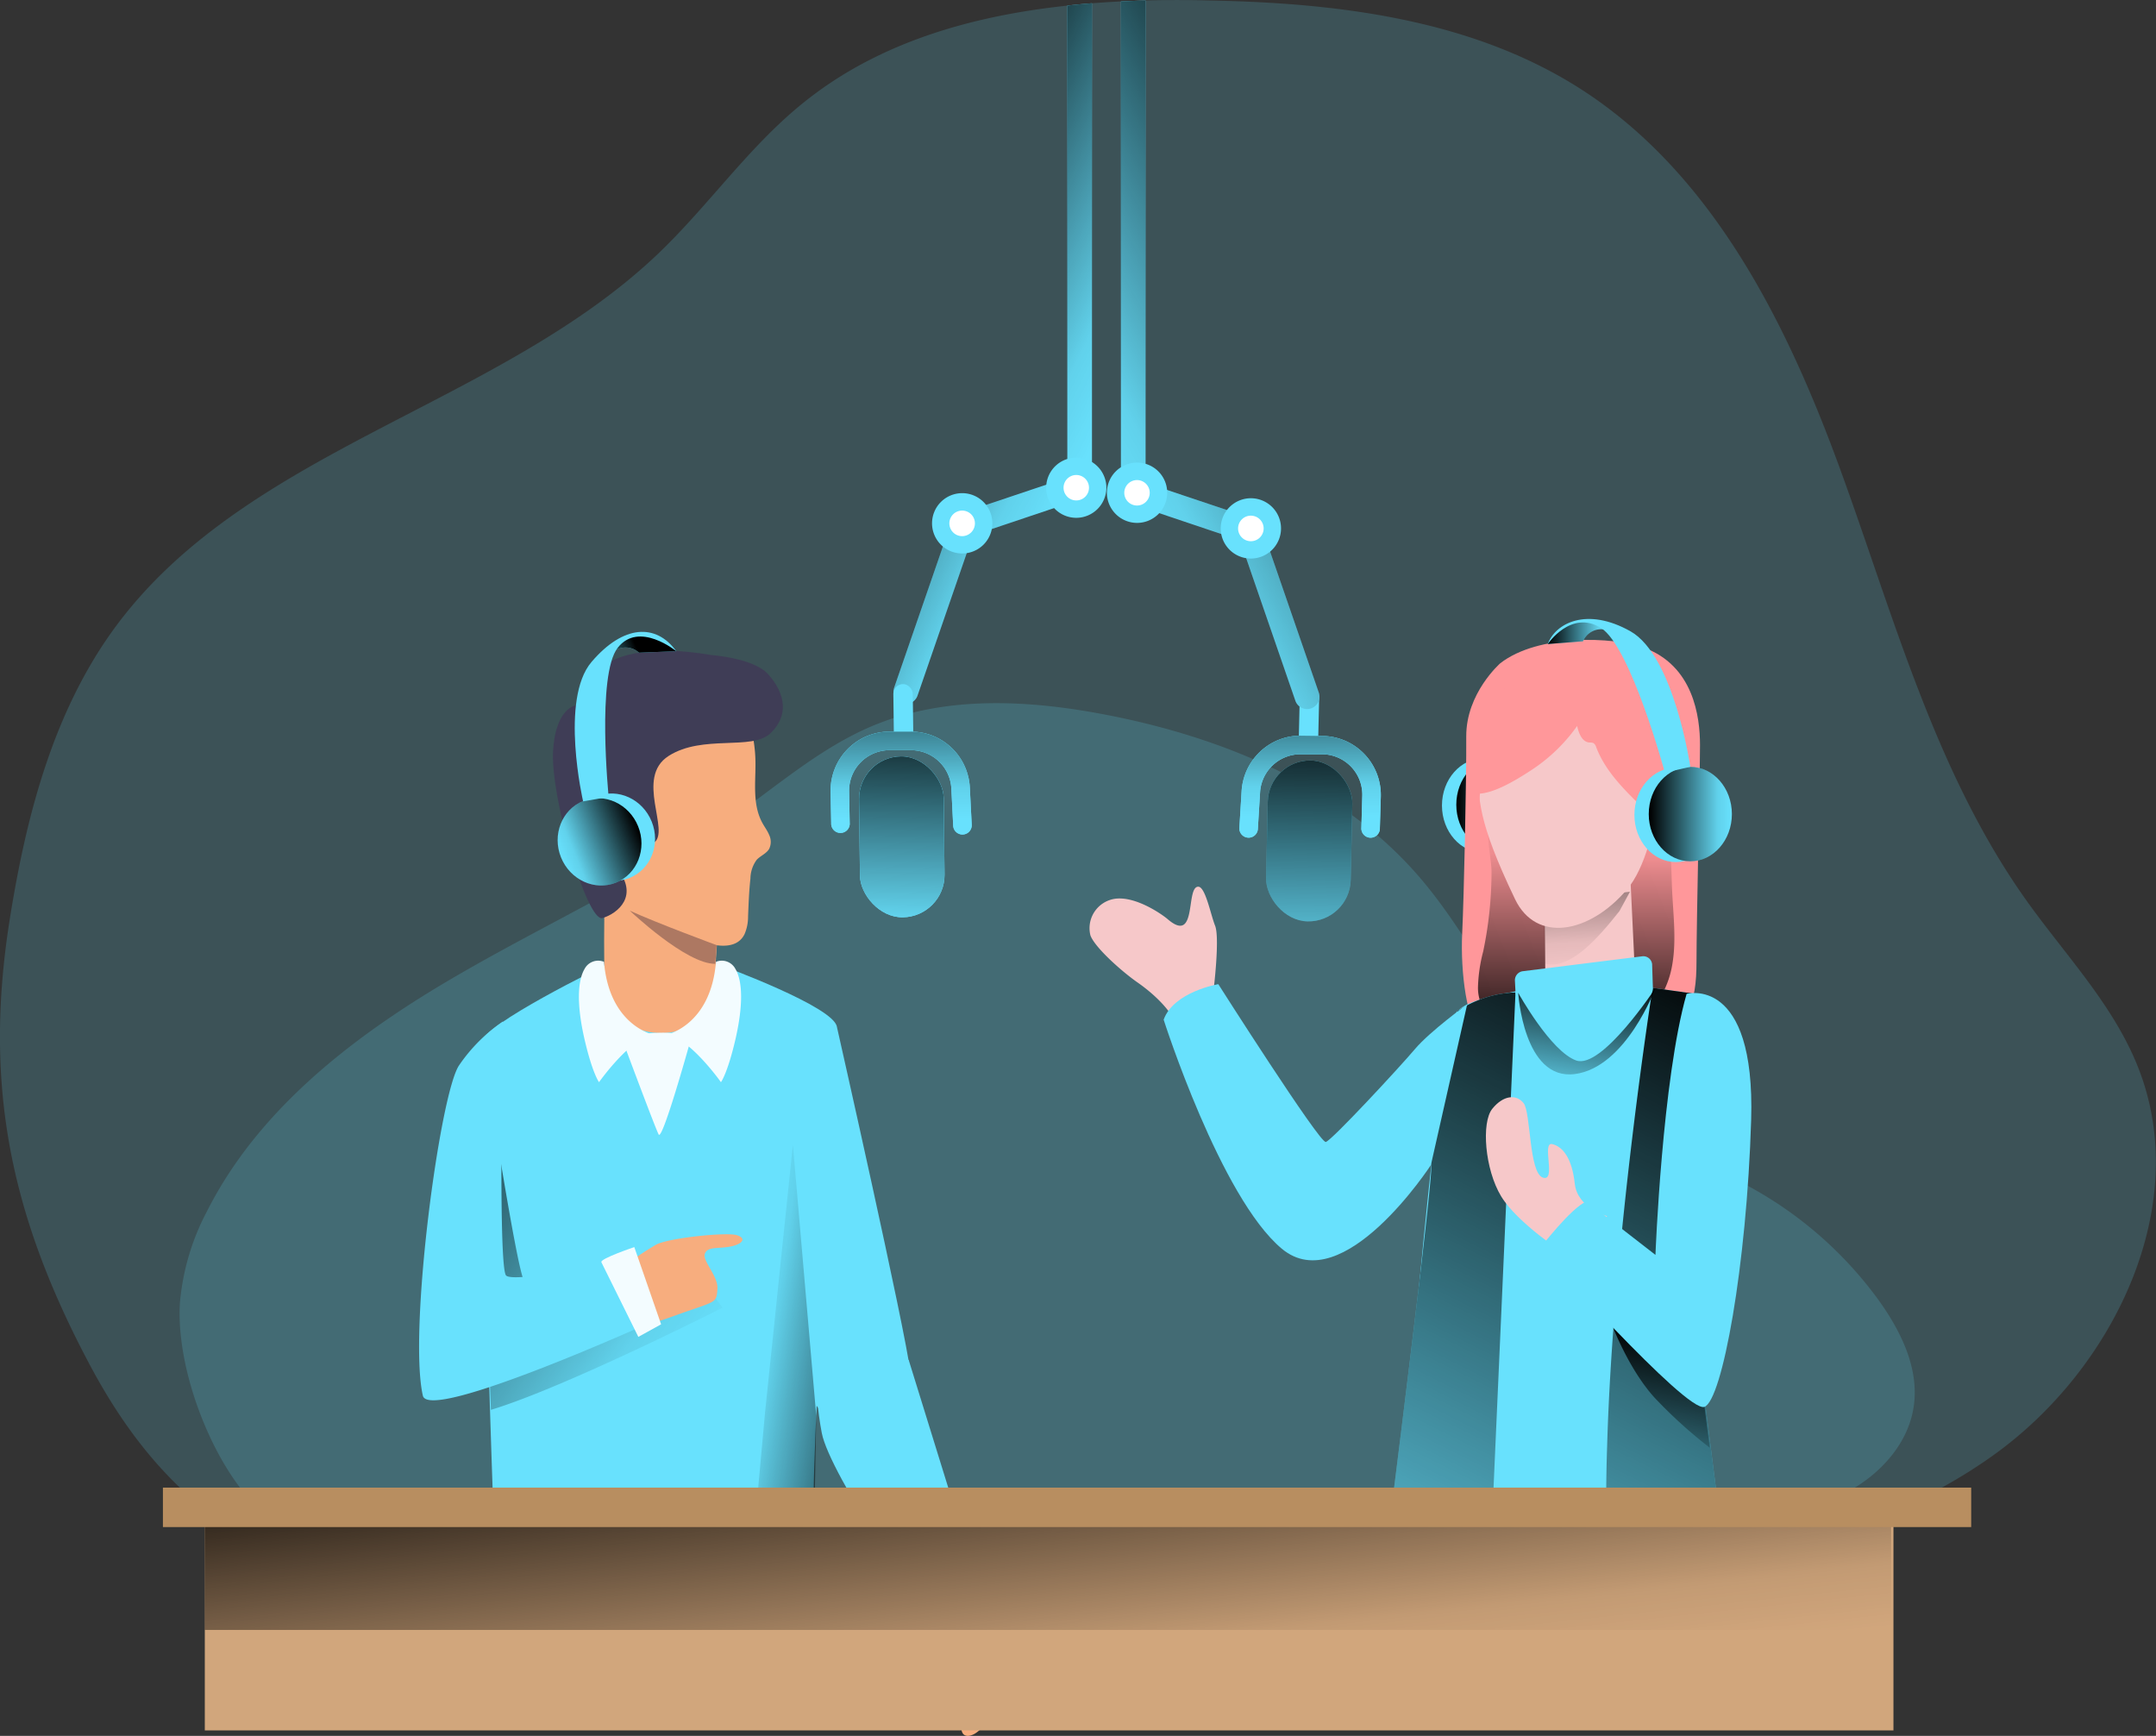 <svg id="Layer_1" data-name="Layer 1" xmlns="http://www.w3.org/2000/svg" xmlns:xlink="http://www.w3.org/1999/xlink" viewBox="0 0 411.82 331.58"><rect x="0" y="0" width="411.82" height="331.58" fill="#333333" stroke="none"/><defs><linearGradient id="linear-gradient" x1="278.18" y1="153.71" x2="294.05" y2="153.71" gradientUnits="userSpaceOnUse"><stop offset="0.01"/><stop offset="0.83" stop-opacity="0.07"/><stop offset="1" stop-opacity="0"/></linearGradient><linearGradient id="linear-gradient-2" x1="63.02" y1="220.29" x2="134.98" y2="272.83" xlink:href="#linear-gradient"/><linearGradient id="linear-gradient-3" x1="176.45" y1="261.12" x2="141.42" y2="255.95" xlink:href="#linear-gradient"/><linearGradient id="linear-gradient-4" x1="301.95" y1="211.53" x2="303.32" y2="164.47" xlink:href="#linear-gradient"/><linearGradient id="linear-gradient-5" x1="303.17" y1="156.17" x2="305.09" y2="195.31" xlink:href="#linear-gradient"/><linearGradient id="linear-gradient-6" x1="352.58" y1="200.83" x2="269.88" y2="366.67" xlink:href="#linear-gradient"/><linearGradient id="linear-gradient-7" x1="320.47" y1="262.7" x2="316.03" y2="291.72" xlink:href="#linear-gradient"/><linearGradient id="linear-gradient-8" x1="321.66" y1="185.41" x2="238.97" y2="351.26" xlink:href="#linear-gradient"/><linearGradient id="linear-gradient-9" x1="305.25" y1="193.35" x2="300.46" y2="223.27" xlink:href="#linear-gradient"/><linearGradient id="linear-gradient-10" x1="297.05" y1="129.5" x2="308.71" y2="129.5" xlink:href="#linear-gradient"/><linearGradient id="linear-gradient-11" x1="314.94" y1="155.5" x2="330.81" y2="155.5" xlink:href="#linear-gradient"/><linearGradient id="linear-gradient-12" x1="4368.3" y1="-895.7" x2="4379.93" y2="-895.7" gradientTransform="matrix(-0.93, 0.37, 0.35, 0.86, 4492.67, -729.31)" xlink:href="#linear-gradient"/><linearGradient id="linear-gradient-13" x1="4387.58" y1="-861.94" x2="4403.45" y2="-861.94" gradientTransform="matrix(-1, 0, 0, 0.93, 4511.45, 971.65)" xlink:href="#linear-gradient"/><linearGradient id="linear-gradient-14" x1="195.6" y1="257.82" x2="203.14" y2="327.72" xlink:href="#linear-gradient"/><linearGradient id="linear-gradient-15" x1="161.55" y1="61.38" x2="213.63" y2="86.97" xlink:href="#linear-gradient"/><linearGradient id="linear-gradient-16" x1="174.33" y1="140.55" x2="173.11" y2="192.33" gradientTransform="translate(345.48 339.15) rotate(-179.37)" xlink:href="#linear-gradient"/><linearGradient id="linear-gradient-17" x1="251.89" y1="142.76" x2="250.98" y2="202.15" gradientTransform="translate(-3.59 5.45) rotate(-1.23)" xlink:href="#linear-gradient"/><linearGradient id="linear-gradient-18" x1="173.33" y1="130.3" x2="173.56" y2="165.25" xlink:href="#linear-gradient"/><linearGradient id="linear-gradient-19" x1="251.44" y1="129.79" x2="251.67" y2="164.74" xlink:href="#linear-gradient"/><linearGradient id="linear-gradient-20" x1="271.77" y1="55.31" x2="204.76" y2="92.78" xlink:href="#linear-gradient"/></defs><title>Radio Presenter</title><path d="M382.07,286.83c-23.26,16.6-52.66,21.62-81.05,25a1016,1016,0,0,1-191.57,4.5c-41.76-3-70.12-8-90.74-46.58C3.63,241.5-1.8,216.6,3.25,184.59c3.15-19.92,8.38-40.15,20.42-56.33C48.9,94.35,96.93,86.24,127.39,57c9.44-9.08,17-20.06,27.17-28.33C168.84,17,186.78,11.84,205.32,9.86q2.35-.27,4.71-.45c1.83-.14,3.66-.26,5.5-.35,1.57-.08,3.14-.13,4.71-.18q6-.17,12,0c24.71.45,50.38,3.6,71.16,16.94C328.58,42,342.77,70.54,353,98.65s18.13,57.76,35.49,82.14c7.37,10.35,16.44,19.75,21.19,31.52C420.43,238.81,405.34,270.24,382.07,286.83Z" transform="translate(-1.42 -8.79)" fill="#68e1fd" opacity="0.18" style="isolation:isolate"/><path d="M35.78,257.74A45.8,45.8,0,0,1,41,240.08c9.61-19,27.16-32.76,45.47-43.63s38-19.54,55.33-31.87c8.5-6.05,16.53-13,26.13-17.07,14-5.92,29.94-5.06,44.85-2.17,22.39,4.33,44.71,13.59,59.63,30.83,13.95,16.13,21.3,38.87,39.95,49.21,5.33,3,11.25,4.66,16.85,7A74.67,74.67,0,0,1,360.16,257c4.33,6,7.88,13.15,6.8,20.44-1,6.94-6.19,12.75-12.33,16.13-8.76,4.82-19.16,5.34-29.15,5.56-80.59,1.79-161.32-8.59-241.69-2.42-10.11.77-28.51,6.25-36-3.09C40.62,284.61,35.11,269.18,35.78,257.74Z" transform="translate(-1.42 -8.79)" fill="#68e1fd" opacity="0.18" style="isolation:isolate"/><ellipse cx="283.37" cy="153.86" rx="7.94" ry="9.02" fill="#68e1fd"/><ellipse cx="286.11" cy="153.71" rx="7.94" ry="9.02" fill="#68e1fd"/><ellipse cx="286.11" cy="153.71" rx="7.94" ry="9.02" fill="url(#linear-gradient)"/><path d="M116.84,193.25s-23.13,11.17-23.65,14.84,2.62,93.73,2.62,93.73,7.5,9.74,30.5,9.74c23.57,0,31.06-6.58,30.68-9.87-1.29-11.4,4.81-92.91,4.29-96.75s-21.86-11.64-21.86-11.64Z" transform="translate(-1.42 -8.79)" fill="#68e1fd"/><path d="M131.24,250.41s-27.87,5-29.6,3.26c-1.55-1.55-8.26-47-8.45-45.58-.38,2.63,1.14,45.88,2,70,14.3-4.33,44.23-19.51,44.23-19.51A32,32,0,0,0,131.24,250.41Z" transform="translate(-1.42 -8.79)" fill="url(#linear-gradient-2)"/><path d="M120.47,250.73a64.63,64.63,0,0,1,6.28-4.2c2.42-1.29,13.43-2.41,15.39-1.81s1.11,1.73-1.23,2.18-4.34-.05-4.85,1.36,2.6,4.3,2.4,6.77-.14,2.29-5.76,4.22-10.92,4.52-12.36.16S118.59,251.37,120.47,250.73Z" transform="translate(-1.42 -8.79)" fill="#f7ad7e"/><path d="M116.92,179.26s-.17,8.08-.08,14c.08,4.4,1.59,12.86,11,12.86s10.47-10.78,10.3-12.86c-.12-1.51.61-4.59,0-9.4C137.49,178.72,117.44,175.68,116.92,179.26Z" transform="translate(-1.42 -8.79)" fill="#f7ad7e"/><path d="M116.79,192.51a2.93,2.93,0,0,0-3.7,1.34c-1.41,2.36-1.5,7.09,0,13.54s2.75,8.11,2.75,8.11,6.15-8.7,10.47-9.05C126.31,206.45,117.8,204.78,116.79,192.51Z" transform="translate(-1.42 -8.79)" fill="#f3fcff"/><path d="M138.18,192.51a2.93,2.93,0,0,1,3.7,1.34c1.42,2.36,1.5,7.09,0,13.54s-2.75,8.11-2.75,8.11-6.15-8.7-10.47-9.05C128.66,206.45,137.18,204.78,138.18,192.51Z" transform="translate(-1.42 -8.79)" fill="#f3fcff"/><path d="M97.49,203.9a31.73,31.73,0,0,0-8.38,8.38c-3.67,5.41-9.72,50.8-6.92,63.1,1.18,5.2,44-14.22,44-14.22s-1-8.7-5.53-11.66c0,0-21,4.5-22.57,2.93S97.49,203.9,97.49,203.9Z" transform="translate(-1.42 -8.79)" fill="#68e1fd"/><path d="M145.44,150.75a27.21,27.21,0,0,1,.28,3.56c.06,3.87-.62,8.07,1.3,11.63.43.8,1,1.53,1.33,2.36a3.06,3.06,0,0,1,0,2.61c-.52.93-1.66,1.33-2.39,2.11a6.19,6.19,0,0,0-1.2,3.59c-.27,2.44-.35,4.81-.45,7.23a8.43,8.43,0,0,1-.68,3.4c-1.59,3.2-5.88,2.19-8.6,1.34-3.22-1-18.88-5.39-20-15.1-1.39-12.12-8.83-27.47,5.84-32.59,4.82-1.69,10.39-3.4,15.55-2.48,4.16.74,6.8,3.65,8,7.61A33.89,33.89,0,0,1,145.44,150.75Z" transform="translate(-1.42 -8.79)" fill="#f7ad7e"/><path d="M137.3,133.91s8.06.58,10.81,3.63c3.41,3.78,4,8,.45,11.34s-12.91.15-19.42,4.3.42,14.37-2.83,16.6-1.31-4.45-5.61-6.16-6,5.56-1.54,10.9.28,8.74-2.65,9.63-10-23.12-9.44-32S112,143.4,112,143.4,112.1,129.62,137.3,133.91Z" transform="translate(-1.42 -8.79)" fill="#3f3d56"/><path d="M138.32,189.33s-11.43-4.22-16.6-6.59c0,0,10.76,10.23,16.32,10.15Z" transform="translate(-1.42 -8.79)" fill="#ad7862"/><path d="M161.28,204.94s13.17,58.28,14,65.78-8.78,11.25-13.08,10c-9.53-2.69-8-19-8-19Z" transform="translate(-1.42 -8.79)" fill="#68e1fd"/><path d="M175,268.59l13.38,43.2-9.13,6.47s-19.33-27.59-20.87-35.8-2.08-19.46,6-19.24" transform="translate(-1.42 -8.79)" fill="#68e1fd"/><path d="M192.12,322.27c-.72-1.89-1.73-3.72-2.28-5.66-.34-1.2-.28-2.41-1.11-3.42-2.66-3.23-7.39-1.21-8.57,2.22a10.1,10.1,0,0,0,.49,6.88c.86,2.18,2.14,4.17,3.17,6.28a13.25,13.25,0,0,1,1.65,6.76,30.63,30.63,0,0,0-.41,3.55,1.76,1.76,0,0,0,.31,1.08c.62.76,1.85.32,2.63-.27C193.18,335.81,194.3,328,192.12,322.27Z" transform="translate(-1.42 -8.79)" fill="#f7ad7e"/><polygon points="177.71 310.95 175.06 306.98 185.96 299.92 189 304.23 177.71 310.95" fill="#f3fcff"/><path d="M122.58,247l5.12,14.75-4.35,2.4s-6.74-13.59-7.06-14.26S122.58,247,122.58,247Z" transform="translate(-1.42 -8.79)" fill="#f3fcff"/><polygon points="151.45 218.7 146.12 269.9 143.84 295.03 155.51 292.12 155.91 270.44 151.45 218.7" fill="url(#linear-gradient-3)"/><path d="M120.54,208.05s6,16.11,6.69,17.44,5.75-16.8,5.75-16.8,2-2.95-6.16-2.61A11,11,0,0,0,120.54,208.05Z" transform="translate(-1.42 -8.79)" fill="#f3fcff"/><path d="M156.92,300.9s-17.43,4.75-25.72,4.45-35.47-5.76-35.47-5.76-3,11.67-1.43,12.85,9.71.44,21.22.88,18.53,5.72,27.72,5.52,14.7-12.68,14.7-12.68Z" transform="translate(-1.42 -8.79)" fill="#f3fcff"/><path d="M233.24,197.8s1.21-9.9.27-12.21c-.84-2.08-1.84-7.43-3.21-7.43-2.46,0-.11,11.16-5.88,6.17-.92-.79-5.89-4.34-9.9-3.88a5.68,5.68,0,0,0-4.82,7c.81,2.28,5.94,6.87,9,9s6.21,5.13,7.33,7.86" transform="translate(-1.42 -8.79)" fill="#f6c8c9"/><path d="M288,135.47s-6.56,5.72-6.51,14-.44,30.6-.78,37.74.9,17.26,3.64,18.83,19.67,4.4,29.7,2.47,11.42-8.39,11.42-16,.67-36.06.67-41.43-1.24-15.19-10.8-18.61C309.57,130.43,295.3,129.82,288,135.47Z" transform="translate(-1.42 -8.79)" fill="#ff979a"/><path d="M284.73,190.51a30,30,0,0,0-1,6.84,8,8,0,0,0,2.7,6.13c1.82,1.41,4.28,1.59,6.59,1.67q7.16.27,14.33.06a18.88,18.88,0,0,0,4.56-.52c4.73-1.34,7.81-6.12,8.8-10.94s.35-9.8.11-14.72c-.2-4.29-.1-8.63-1.06-12.82a8.7,8.7,0,0,0-1.77-3.93c-1.59-1.77-4.16-2.22-6.53-2.52-6.57-.82-13.4-1.24-19.68.86a11.18,11.18,0,0,0-4.46,2.5c-3,3-1,8.52-1,12.32A74.79,74.79,0,0,1,284.73,190.51Z" transform="translate(-1.42 -8.79)" fill="url(#linear-gradient-4)"/><path d="M312.86,176.85l.87,18.28a9.53,9.53,0,0,1-8.71,4.09c-8.82-1-8.44-3.59-8.44-3.59s0-13.2-.35-16.15" transform="translate(-1.42 -8.79)" fill="#f6c8c9"/><path d="M310.76,182.81l2-3.69L296.23,181c.13,1.12.2,9,.25,11.84C301.36,194.26,307,187.56,310.76,182.81Z" transform="translate(-1.42 -8.79)" fill="url(#linear-gradient-5)"/><path d="M325.28,198.63s-2.38.11-11.89-1.64c-8.93-1.63-12.25-.82-18.7.41-11.77,2.24-13.11,3-14.87,4.5-4.25,3.68-11.47,102.36-11.47,102.36s-7.23,11.85,30.16,15.66c13.84,1.42,27.2-8.17,27.2-8.17Z" transform="translate(-1.42 -8.79)" fill="#68e1fd"/><path d="M317.09,197.48s-7.56,47.78-8.69,87.57a311.27,311.27,0,0,0,1.13,39.13l22.62-7.86-9.75-76.43,2.88-41.26Z" transform="translate(-1.42 -8.79)" fill="#68e1fd"/><path d="M290.9,198.35,285.24,325.9l-20.49-9.58s10.36-80.7,10.07-85,5-29.41,5-29.41A21.44,21.44,0,0,1,290.9,198.35Z" transform="translate(-1.42 -8.79)" fill="#68e1fd"/><path d="M317.09,197.48s-7.56,47.78-8.69,87.57a311.27,311.27,0,0,0,1.13,39.13l22.62-7.86-9.75-76.43,2.88-41.26Z" transform="translate(-1.42 -8.79)" fill="url(#linear-gradient-6)"/><path d="M327,277.52l-17.45-15.14s3.14,8.2,8,13.48A90.72,90.72,0,0,0,328,285.32Z" transform="translate(-1.42 -8.79)" fill="url(#linear-gradient-7)"/><path d="M290.9,198.35,285.24,325.9l-20.49-9.58s10.36-80.7,10.07-85,5-29.41,5-29.41A21.44,21.44,0,0,1,290.9,198.35Z" transform="translate(-1.42 -8.79)" fill="url(#linear-gradient-8)"/><path d="M319.75,147.26s-.73,23.4-7.54,31.41c-7.18,8.46-17.35,10.32-21.4,1.87-7.28-15.19-6.87-19.06-7.12-24.9C283,140.49,306.28,127.44,319.75,147.26Z" transform="translate(-1.42 -8.79)" fill="#f6c8c9"/><path d="M300.36,248.31s-9.07-5.84-12.2-11-3.81-14.09-1.71-16.71,4.61-2.86,6-1.09,1,13.31,3.67,14.21-.32-6.91,1.81-6.39,3.79,2.91,4.29,7.56,6.16,6.19,6.16,6.19S304.88,250,300.36,248.31Z" transform="translate(-1.42 -8.79)" fill="#f6c8c9"/><path d="M323.58,198.63s13.17-3.68,12.33,24.11-5.53,53.55-8.93,54.78-31.44-30.25-31.44-30.25,5.95-7.77,8.92-9l13.17,10.22S318.91,215,323.58,198.63Z" transform="translate(-1.42 -8.79)" fill="#68e1fd"/><path d="M317,193.2l.14,4.28a1.8,1.8,0,0,1-.88,1.66l-11.47,6.45a1.47,1.47,0,0,1-1.41,0l-11.48-5.73a1.81,1.81,0,0,1-1-1.54l-.11-2.13a1.75,1.75,0,0,1,1.44-1.88l22.91-2.86A1.69,1.69,0,0,1,317,193.2Z" transform="translate(-1.42 -8.79)" fill="#68e1fd"/><path d="M294.5,150.27c-2.54.07-7-6.54-8.33-1.68-3.35,12.1-1.84,22.7-3.13,22.1s-5.1-29.05,8.61-31c8.33-1.15,4.2-7.58,15.87-3.62s16.16,10.85,14.57,21.1-4.69,15.22-6.29,9.53S307.43,148,304.73,146C298.67,141.41,297.05,150.19,294.5,150.27Z" transform="translate(-1.42 -8.79)" fill="#ff979a"/><path d="M317.05,162.12s.37-3.52,3.84-2,.21,7.67-1.14,9.34-3.95,1.16-3.95,1.16" transform="translate(-1.42 -8.79)" fill="#f6c8c9"/><path d="M281.67,200.63s-7.08,5.11-10,8.57-15.84,17.4-17,17.72-20.54-30.14-20.54-30.14-8.51,1.43-10.44,6.78c0,0,10.86,34,22.58,43.76s28.47-16,28.47-16" transform="translate(-1.42 -8.79)" fill="#68e1fd"/><path d="M291.41,198.42s1,16.82,10.82,15.53,15.38-16.4,15.38-16.4-10.22,15.53-15.11,13.81S291.41,198.42,291.41,198.42Z" transform="translate(-1.42 -8.79)" fill="url(#linear-gradient-9)"/><path d="M302.67,147.46c.3,1.38.94,3.06,2.35,3.16a1.87,1.87,0,0,1,.75.1,1.31,1.31,0,0,1,.53.76c1.69,4.49,5.21,8,8.63,11.35a41.67,41.67,0,0,0-2.55-17,12,12,0,0,0-3.2-5.17,11.53,11.53,0,0,0-6.45-2.2,32.43,32.43,0,0,0-12,1.17,10.22,10.22,0,0,0-5,2.73,9.29,9.29,0,0,0-2,5.3c-.21,2.13-.06,4.28-.06,6.43s-.7,4.25-.7,6.25c3.21.52,8.39-2.77,11-4.48A32.39,32.39,0,0,0,302.67,147.46Z" transform="translate(-1.42 -8.79)" fill="#ff979a"/><path d="M297.05,131.81l6.74-.52a3.77,3.77,0,0,1,3.94-2.28c2.91.34-1.2-2.85-5.2-1.48A9.87,9.87,0,0,0,297.05,131.81Z" transform="translate(-1.42 -8.79)" fill="#68e1fd"/><path d="M297.05,131.81l6.74-.52a3.77,3.77,0,0,1,3.94-2.28c2.91.34-1.2-2.85-5.2-1.48A9.87,9.87,0,0,0,297.05,131.81Z" transform="translate(-1.42 -8.79)" fill="url(#linear-gradient-10)"/><ellipse cx="320.13" cy="155.65" rx="7.94" ry="9.02" fill="#68e1fd"/><ellipse cx="322.87" cy="155.5" rx="7.94" ry="9.02" fill="#68e1fd"/><ellipse cx="322.87" cy="155.5" rx="7.94" ry="9.02" fill="url(#linear-gradient-11)"/><path d="M297.05,131.81s4.45-6.63,10.16-3.08,12.22,27.64,12.22,27.64l4.86-1.11s-3.1-21.2-11.44-25.89S298.53,127.81,297.05,131.81Z" transform="translate(-1.42 -8.79)" fill="#68e1fd"/><path d="M130.6,133.18l-7.12.28A3.79,3.79,0,0,0,119,133c-2.58,1.39.12-2.91,4.3-3.22S130.6,133.18,130.6,133.18Z" transform="translate(-1.42 -8.79)" fill="#68e1fd"/><path d="M130.6,133.18l-7.12.28A3.79,3.79,0,0,0,119,133c-2.58,1.39.12-2.91,4.3-3.22S130.6,133.18,130.6,133.18Z" transform="translate(-1.42 -8.79)" fill="url(#linear-gradient-12)"/><ellipse cx="118.53" cy="168.7" rx="7.94" ry="8.4" transform="translate(-55.88 47.74) rotate(-21.95)" fill="#68e1fd"/><ellipse cx="115.93" cy="169.6" rx="7.94" ry="8.4" transform="translate(-56.4 46.83) rotate(-21.95)" fill="#68e1fd"/><ellipse cx="115.93" cy="169.6" rx="7.94" ry="8.4" transform="translate(-56.4 46.83) rotate(-21.95)" fill="url(#linear-gradient-13)"/><path d="M130.6,133.18s-7.13-5.85-11.19-.66S117.68,161,117.68,161l-4.88.86s-4.5-19.46,1.6-26.62S126.75,127.84,130.6,133.18Z" transform="translate(-1.42 -8.79)" fill="#68e1fd"/><rect x="39.12" y="288.95" width="322.55" height="41.58" fill="#d1a67c"/><rect x="39.12" y="288.95" width="322.1" height="22.39" fill="url(#linear-gradient-14)"/><rect x="31.12" y="284.15" width="345.4" height="7.54" fill="#b88e60"/><rect x="165.59" y="153.26" width="16.16" height="30.74" rx="8.08" transform="translate(347.77 326.56) rotate(179.37)" fill="#68e1fd"/><path d="M184.12,152.64a11.26,11.26,0,0,1,2.55,6.61l.36,7.08a1.77,1.77,0,1,1-3.54.18l-.35-7.09a7.73,7.73,0,0,0-7.73-7.34h-4.08a7.73,7.73,0,0,0-7.72,7.88l.11,6a1.77,1.77,0,1,1-3.53.07l-.12-6a11.27,11.27,0,0,1,11.26-11.49h4.08A11.28,11.28,0,0,1,184.12,152.64Z" transform="translate(-1.42 -8.79)" fill="#68e1fd"/><path d="M210,9.41v94l-22.75,7.64-10.57,30.61a2.37,2.37,0,0,1-2.23,1.59,2.27,2.27,0,0,1-.77-.13,2.37,2.37,0,0,1-1.46-3l11.33-32.8,21.74-7.3V9.86Q207.68,9.59,210,9.41Z" transform="translate(-1.42 -8.79)" fill="#68e1fd"/><path d="M210,9.41v94l-22.75,7.64-10.57,30.61a2.37,2.37,0,0,1-2.23,1.59,2.27,2.27,0,0,1-.77-.13,2.37,2.37,0,0,1-1.46-3l11.33-32.8,21.74-7.3V9.86Q207.68,9.59,210,9.41Z" transform="translate(-1.42 -8.79)" fill="url(#linear-gradient-15)"/><circle cx="205.54" cy="93.16" r="4.09" fill="#fff"/><path d="M207,107.7a5.75,5.75,0,1,1,5.75-5.75A5.76,5.76,0,0,1,207,107.7Zm0-8.18a2.43,2.43,0,1,0,2.43,2.43A2.43,2.43,0,0,0,207,99.52Z" transform="translate(-1.42 -8.79)" fill="#68e1fd"/><circle cx="183.8" cy="99.97" r="4.09" fill="#fff"/><path d="M185.21,114.51a5.76,5.76,0,1,1,5.76-5.75A5.76,5.76,0,0,1,185.21,114.51Zm0-8.19a2.44,2.44,0,1,0,2.43,2.44A2.43,2.43,0,0,0,185.21,106.32Z" transform="translate(-1.42 -8.79)" fill="#68e1fd"/><rect x="172.1" y="139.48" width="3.71" height="11.51" rx="1.85" transform="translate(348.31 279.46) rotate(179.28)" fill="#68e1fd"/><rect x="249.59" y="140.27" width="3.71" height="11.51" rx="1.85" transform="translate(2.04 -14.58) rotate(1.33)" fill="#68e1fd"/><rect x="243.4" y="154.06" width="16.16" height="30.74" rx="8.08" transform="translate(2.29 -14.16) rotate(1.23)" fill="#68e1fd"/><rect x="165.59" y="153.26" width="16.16" height="30.74" rx="8.08" transform="translate(347.77 326.56) rotate(179.37)" fill="#68e1fd"/><rect x="165.59" y="153.26" width="16.16" height="30.74" rx="8.08" transform="translate(347.77 326.56) rotate(179.37)" fill="url(#linear-gradient-16)"/><rect x="243.4" y="154.06" width="16.16" height="30.74" rx="8.08" transform="translate(2.29 -14.16) rotate(1.23)" fill="url(#linear-gradient-17)"/><path d="M241.21,153.33a11.22,11.22,0,0,0-2.63,6.58l-.43,7.08a1.77,1.77,0,0,0,3.53.22l.43-7.09a7.73,7.73,0,0,1,7.8-7.26l4.08,0a7.72,7.72,0,0,1,7.64,8l-.17,6a1.77,1.77,0,1,0,3.53.1l.18-6A11.27,11.27,0,0,0,254,149.37l-4.08-.05A11.21,11.21,0,0,0,241.21,153.33Z" transform="translate(-1.42 -8.79)" fill="#68e1fd"/><path d="M184.12,152.64a11.26,11.26,0,0,1,2.55,6.61l.36,7.08a1.77,1.77,0,1,1-3.54.18l-.35-7.09a7.73,7.73,0,0,0-7.73-7.34h-4.08a7.73,7.73,0,0,0-7.72,7.88l.11,6a1.77,1.77,0,1,1-3.53.07l-.12-6a11.27,11.27,0,0,1,11.26-11.49h4.08A11.28,11.28,0,0,1,184.12,152.64Z" transform="translate(-1.42 -8.79)" fill="#68e1fd"/><path d="M241.21,153.33a11.22,11.22,0,0,0-2.63,6.58l-.43,7.08a1.77,1.77,0,0,0,3.53.22l.43-7.09a7.73,7.73,0,0,1,7.8-7.26l4.08,0a7.72,7.72,0,0,1,7.64,8l-.17,6a1.77,1.77,0,1,0,3.53.1l.18-6A11.27,11.27,0,0,0,254,149.37l-4.08-.05A11.21,11.21,0,0,0,241.21,153.33Z" transform="translate(-1.42 -8.79)" fill="#68e1fd"/><path d="M184.12,152.64a11.26,11.26,0,0,1,2.55,6.61l.36,7.08a1.77,1.77,0,1,1-3.54.18l-.35-7.09a7.73,7.73,0,0,0-7.73-7.34h-4.08a7.73,7.73,0,0,0-7.72,7.88l.11,6a1.77,1.77,0,1,1-3.53.07l-.12-6a11.27,11.27,0,0,1,11.26-11.49h4.08A11.28,11.28,0,0,1,184.12,152.64Z" transform="translate(-1.42 -8.79)" fill="url(#linear-gradient-18)"/><path d="M241.21,153.33a11.22,11.22,0,0,0-2.63,6.58l-.43,7.08a1.77,1.77,0,0,0,3.53.22l.43-7.09a7.73,7.73,0,0,1,7.8-7.26l4.08,0a7.72,7.72,0,0,1,7.64,8l-.17,6a1.77,1.77,0,1,0,3.53.1l.18-6A11.27,11.27,0,0,0,254,149.37l-4.08-.05A11.21,11.21,0,0,0,241.21,153.33Z" transform="translate(-1.42 -8.79)" fill="url(#linear-gradient-19)"/><path d="M251.85,144.1a2.36,2.36,0,0,1-3-1.46L238.28,112l-22.75-7.65V9.06c1.57-.08,3.14-.13,4.71-.18V101L242,108.3l11.33,32.8A2.37,2.37,0,0,1,251.85,144.1Z" transform="translate(-1.42 -8.79)" fill="#68e1fd"/><path d="M251.85,144.1a2.36,2.36,0,0,1-3-1.46L238.28,112l-22.75-7.65V9.06c1.57-.08,3.14-.13,4.71-.18V101L242,108.3l11.33,32.8A2.37,2.37,0,0,1,251.85,144.1Z" transform="translate(-1.42 -8.79)" fill="url(#linear-gradient-20)"/><line x1="185.87" y1="102.27" x2="175.3" y2="132.89" fill="#68e1fd"/><line x1="240.56" y1="99.51" x2="251.89" y2="132.31" fill="#68e1fd"/><circle cx="217.19" cy="94.13" r="4.09" fill="#fff"/><path d="M212.85,102.92a5.76,5.76,0,1,1,5.75,5.75A5.77,5.77,0,0,1,212.85,102.92Zm3.32,0a2.43,2.43,0,1,0,2.43-2.43A2.43,2.43,0,0,0,216.17,102.92Z" transform="translate(-1.42 -8.79)" fill="#68e1fd"/><circle cx="238.93" cy="100.94" r="4.09" fill="#fff"/><path d="M234.59,109.73a5.76,5.76,0,1,1,5.76,5.75A5.76,5.76,0,0,1,234.59,109.73Zm3.32,0a2.44,2.44,0,1,0,2.44-2.44A2.43,2.43,0,0,0,237.91,109.73Z" transform="translate(-1.42 -8.79)" fill="#68e1fd"/></svg>